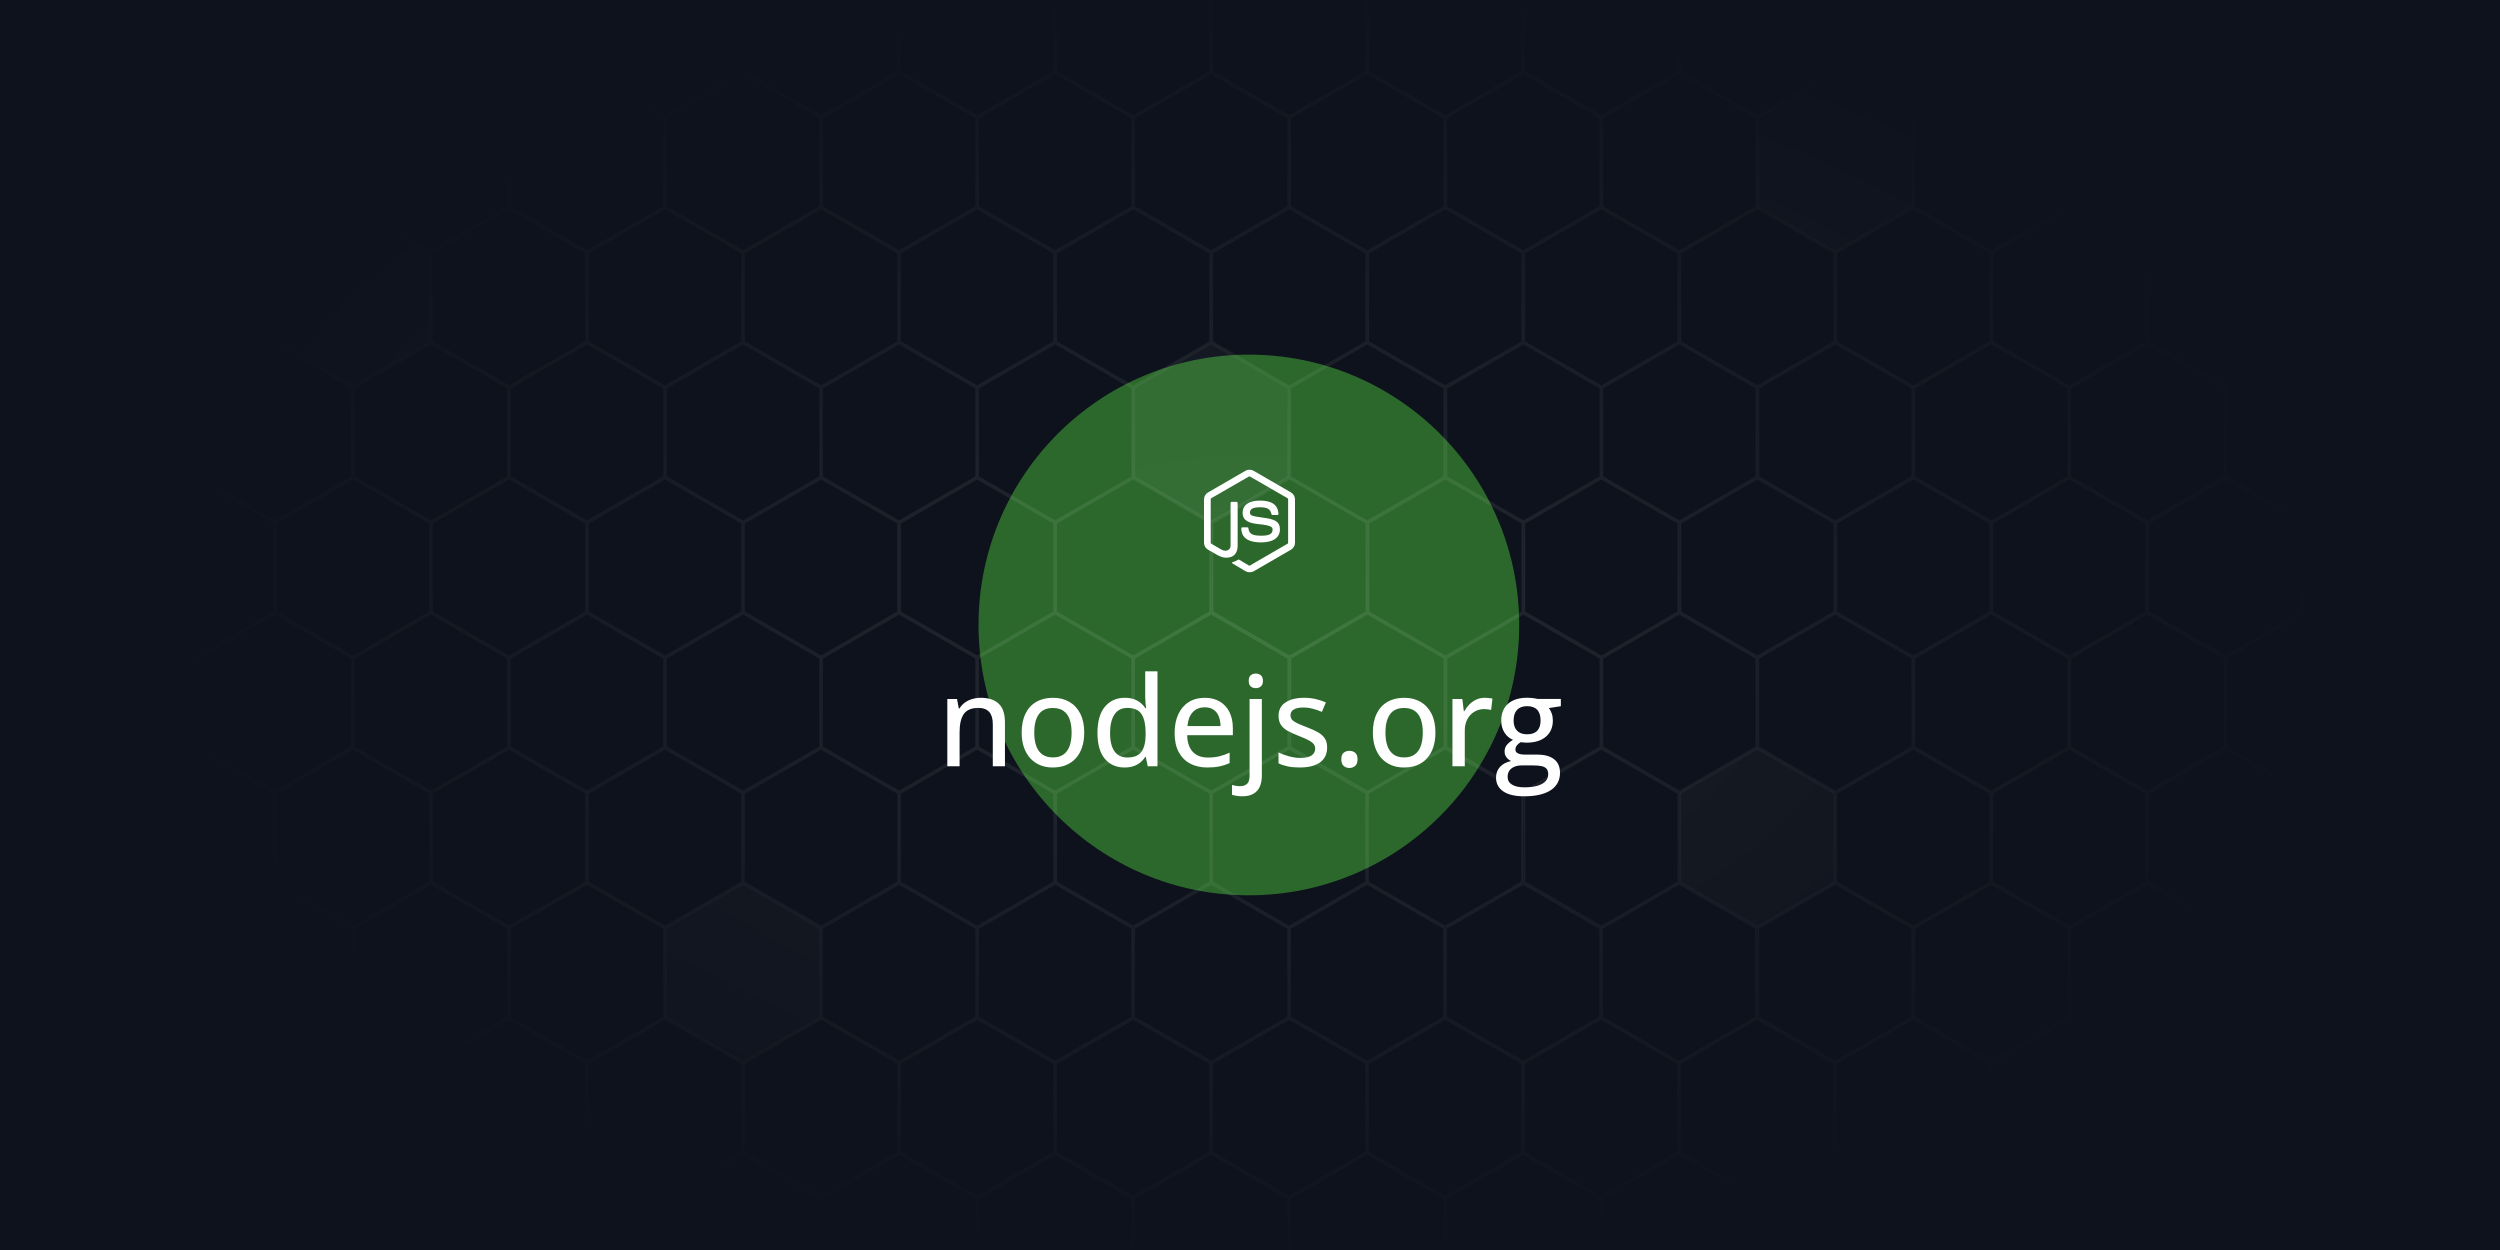 <svg width="1920" height="960" viewBox="0 0 1920 960" fill="none" xmlns="http://www.w3.org/2000/svg">
<g clip-path="url(#clip0_429_3928)">
<rect width="1920" height="960" fill="#0D121C"/>
<g filter="url(#filter0_f_429_3928)">
<ellipse cx="959.124" cy="479.972" rx="207.622" ry="207.622" transform="rotate(-90 959.124 479.972)" fill="#2C682C"/>
</g>
<mask id="mask0_429_3928" style="mask-type:alpha" maskUnits="userSpaceOnUse" x="119" y="-22" width="1682" height="1004">
<rect x="119" y="-22" width="1682" height="1003.94" fill="url(#paint0_radial_429_3928)"/>
</mask>
<g mask="url(#mask0_429_3928)">
<path d="M1110.77 297.924L1169.97 263.743L1229.18 297.924V366.287L1169.97 400.468L1110.77 366.287V297.924Z" stroke="white" stroke-opacity="0.5" stroke-width="1.383"/>
<path d="M1170.66 401.666L1229.87 367.484L1289.07 401.666V470.028L1229.87 504.21L1170.66 470.028V401.666Z" stroke="white" stroke-opacity="0.5" stroke-width="1.383"/>
<path d="M1230.55 297.924L1289.76 263.743L1348.96 297.924V366.287L1289.76 400.468L1230.55 366.287V297.924Z" stroke="white" stroke-opacity="0.5" stroke-width="1.383"/>
<path d="M1290.45 401.666L1349.65 367.484L1408.86 401.666V470.028L1349.65 504.21L1290.45 470.028V401.666Z" stroke="white" stroke-opacity="0.5" stroke-width="1.383"/>
<path d="M1350.34 505.408L1409.54 471.226L1468.75 505.408V573.77L1409.54 607.951L1350.34 573.77V505.408Z" stroke="white" stroke-opacity="0.5" stroke-width="1.383"/>
<path d="M1410.23 401.666L1469.44 367.484L1528.64 401.666V470.028L1469.44 504.21L1410.23 470.028V401.666Z" stroke="white" stroke-opacity="0.5" stroke-width="1.383"/>
<path d="M931.088 401.666L990.292 367.484L1049.5 401.666V470.028L990.292 504.21L931.088 470.028V401.666Z" stroke="white" stroke-opacity="0.5" stroke-width="1.383"/>
<path d="M990.981 505.408L1050.19 471.226L1109.39 505.408V573.77L1050.19 607.951L990.981 573.77V505.408Z" stroke="white" stroke-opacity="0.5" stroke-width="1.383"/>
<path d="M1050.87 401.666L1110.08 367.484L1169.28 401.666V470.028L1110.08 504.21L1050.87 470.028V401.666Z" stroke="white" stroke-opacity="0.5" stroke-width="1.383"/>
<path d="M1110.77 505.408L1169.97 471.226L1229.18 505.408V573.77L1169.97 607.951L1110.77 573.77V505.408Z" stroke="white" stroke-opacity="0.5" stroke-width="1.383"/>
<path d="M1170.66 609.149L1229.87 574.968L1289.07 609.149V677.512L1229.87 711.693L1170.66 677.512V609.149Z" stroke="white" stroke-opacity="0.5" stroke-width="1.383"/>
<path d="M1230.55 505.408L1289.76 471.226L1348.96 505.408V573.77L1289.76 607.951L1230.55 573.77V505.408Z" stroke="white" stroke-opacity="0.5" stroke-width="1.383"/>
<path d="M1470.13 505.408L1529.33 471.226L1588.54 505.408V573.77L1529.33 607.951L1470.13 573.77V505.408Z" stroke="white" stroke-opacity="0.5" stroke-width="1.383"/>
<path d="M1530.02 609.149L1589.22 574.968L1648.43 609.149V677.512L1589.22 711.693L1530.02 677.512V609.149Z" stroke="white" stroke-opacity="0.5" stroke-width="1.383"/>
<path d="M1589.91 505.408L1649.12 471.226L1708.32 505.408V573.77L1649.12 607.951L1589.91 573.77V505.408Z" stroke="white" stroke-opacity="0.5" stroke-width="1.383"/>
<path d="M1649.81 609.149L1709.01 574.968L1768.22 609.149V677.512L1709.01 711.693L1649.81 677.512V609.149Z" stroke="white" stroke-opacity="0.5" stroke-width="1.383"/>
<path d="M1709.7 712.891L1768.9 678.71L1828.11 712.891V781.254L1768.9 815.435L1709.7 781.254V712.891Z" stroke="white" stroke-opacity="0.5" stroke-width="1.383"/>
<path d="M1769.59 609.149L1828.8 574.968L1888 609.149V677.512L1828.8 711.693L1769.59 677.512V609.149Z" stroke="white" stroke-opacity="0.5" stroke-width="1.383"/>
<path d="M1349.65 574.169L1409.55 608.75V677.911L1349.65 712.492L1289.76 677.911V608.75L1349.65 574.169Z" fill="white" fill-opacity="0.25"/>
<path d="M1290.45 609.149L1349.65 574.968L1408.86 609.149V677.512L1349.65 711.693L1290.45 677.512V609.149Z" stroke="white" stroke-opacity="0.5" stroke-width="1.383"/>
<path d="M1350.34 712.891L1409.54 678.71L1468.75 712.891V781.254L1409.54 815.435L1350.34 781.254V712.891Z" stroke="white" stroke-opacity="0.5" stroke-width="1.383"/>
<path d="M1410.23 609.149L1469.44 574.968L1528.64 609.149V677.512L1469.44 711.693L1410.23 677.512V609.149Z" stroke="white" stroke-opacity="0.5" stroke-width="1.383"/>
<path d="M1470.13 712.891L1529.33 678.71L1588.54 712.891V781.254L1529.33 815.435L1470.13 781.254V712.891Z" stroke="white" stroke-opacity="0.5" stroke-width="1.383"/>
<path d="M1530.02 816.633L1589.22 782.452L1648.43 816.633V884.995L1589.22 919.177L1530.02 884.995V816.633Z" stroke="white" stroke-opacity="0.5" stroke-width="1.383"/>
<path d="M1589.91 712.891L1649.12 678.71L1708.32 712.891V781.254L1649.12 815.435L1589.91 781.254V712.891Z" stroke="white" stroke-opacity="0.5" stroke-width="1.383"/>
<path d="M1470.13 90.441L1529.33 56.259L1588.54 90.441V158.803L1529.33 192.984L1470.13 158.803V90.441Z" stroke="white" stroke-opacity="0.5" stroke-width="1.383"/>
<path d="M1530.02 194.182L1589.22 160.001L1648.43 194.182V262.545L1589.22 296.726L1530.02 262.545V194.182Z" stroke="white" stroke-opacity="0.5" stroke-width="1.383"/>
<path d="M1589.91 90.441L1649.12 56.259L1708.32 90.441V158.803L1649.12 192.984L1589.91 158.803V90.441Z" stroke="white" stroke-opacity="0.5" stroke-width="1.383"/>
<path d="M1649.81 194.182L1709.01 160.001L1768.22 194.182V262.545L1709.01 296.726L1649.81 262.545V194.182Z" stroke="white" stroke-opacity="0.5" stroke-width="1.383"/>
<path d="M1709.7 297.924L1768.9 263.743L1828.11 297.924V366.287L1768.9 400.468L1709.7 366.287V297.924Z" stroke="white" stroke-opacity="0.5" stroke-width="1.383"/>
<path d="M1769.59 194.182L1828.8 160.001L1888 194.182V262.545L1828.8 296.726L1769.59 262.545V194.182Z" stroke="white" stroke-opacity="0.5" stroke-width="1.383"/>
<path d="M1290.45 194.182L1349.65 160.001L1408.86 194.182V262.545L1349.65 296.726L1290.45 262.545V194.182Z" stroke="white" stroke-opacity="0.5" stroke-width="1.383"/>
<path d="M1350.34 297.924L1409.54 263.743L1468.75 297.924V366.287L1409.54 400.468L1350.34 366.287V297.924Z" stroke="white" stroke-opacity="0.5" stroke-width="1.383"/>
<path d="M1410.23 194.182L1469.44 160.001L1528.64 194.182V262.545L1469.44 296.726L1410.23 262.545V194.182Z" stroke="white" stroke-opacity="0.5" stroke-width="1.383"/>
<path d="M1470.13 297.924L1529.33 263.743L1588.54 297.924V366.287L1529.33 400.468L1470.13 366.287V297.924Z" stroke="white" stroke-opacity="0.5" stroke-width="1.383"/>
<path d="M1530.02 401.666L1589.22 367.484L1648.43 401.666V470.028L1589.22 504.21L1530.02 470.028V401.666Z" stroke="white" stroke-opacity="0.5" stroke-width="1.383"/>
<path d="M1589.91 297.924L1649.12 263.743L1708.32 297.924V366.287L1649.12 400.468L1589.91 366.287V297.924Z" stroke="white" stroke-opacity="0.5" stroke-width="1.383"/>
<path d="M1649.81 401.666L1709.01 367.484L1768.22 401.666V470.028L1709.01 504.21L1649.81 470.028V401.666Z" stroke="white" stroke-opacity="0.5" stroke-width="1.383"/>
<path d="M1709.7 505.408L1768.9 471.226L1828.11 505.408V573.77L1768.9 607.951L1709.7 573.77V505.408Z" stroke="white" stroke-opacity="0.5" stroke-width="1.383"/>
<path d="M1769.59 401.666L1828.8 367.484L1888 401.666V470.028L1828.8 504.21L1769.59 470.028V401.666Z" stroke="white" stroke-opacity="0.5" stroke-width="1.383"/>
<path d="M451.51 -13.301L510.744 -47.483L569.978 -13.301V55.061L510.744 89.243L451.51 55.061V-13.301Z" stroke="white" stroke-opacity="0.5" stroke-width="1.383"/>
<path d="M571.359 -13.301L630.592 -47.483L689.826 -13.301V55.061L630.592 89.243L571.359 55.061V-13.301Z" stroke="white" stroke-opacity="0.5" stroke-width="1.383"/>
<path d="M631.278 90.441L690.511 56.259L749.745 90.441V158.803L690.511 192.984L631.278 158.803V90.441Z" stroke="white" stroke-opacity="0.5" stroke-width="1.383"/>
<path d="M691.205 -13.301L750.439 -47.483L809.672 -13.301V55.061L750.439 89.243L691.205 55.061V-13.301Z" stroke="white" stroke-opacity="0.5" stroke-width="1.383"/>
<path d="M211.816 -13.301L271.05 -47.483L330.284 -13.301V55.061L271.05 89.243L211.816 55.061V-13.301Z" stroke="white" stroke-opacity="0.5" stroke-width="1.383"/>
<path d="M271.739 90.441L330.973 56.259L390.207 90.441V158.803L330.973 192.984L271.739 158.803V90.441Z" stroke="white" stroke-opacity="0.5" stroke-width="1.383"/>
<path d="M331.664 -13.301L390.898 -47.483L450.131 -13.301V55.061L390.898 89.243L331.664 55.061V-13.301Z" stroke="white" stroke-opacity="0.5" stroke-width="1.383"/>
<path d="M391.587 90.441L450.821 56.259L510.054 90.441V158.803L450.821 192.984L391.587 158.803V90.441Z" stroke="white" stroke-opacity="0.5" stroke-width="1.383"/>
<path d="M451.51 194.182L510.744 160.001L569.978 194.182V262.545L510.744 296.726L451.51 262.545V194.182Z" stroke="white" stroke-opacity="0.5" stroke-width="1.383"/>
<path d="M511.434 90.441L570.668 56.259L629.902 90.441V158.803L570.668 192.984L511.434 158.803V90.441Z" stroke="white" stroke-opacity="0.5" stroke-width="1.383"/>
<path d="M751.126 90.441L810.36 56.259L869.594 90.441V158.803L810.36 192.984L751.126 158.803V90.441Z" stroke="white" stroke-opacity="0.5" stroke-width="1.383"/>
<path d="M811.051 194.182L870.285 160.001L929.518 194.182V262.545L870.285 296.726L811.051 262.545V194.182Z" stroke="white" stroke-opacity="0.5" stroke-width="1.383"/>
<path d="M870.975 90.441L930.209 56.259L989.443 90.441V158.803L930.209 192.984L870.975 158.803V90.441Z" stroke="white" stroke-opacity="0.5" stroke-width="1.383"/>
<path d="M930.897 194.182L990.131 160.001L1049.36 194.182V262.545L990.131 296.726L930.897 262.545V194.182Z" stroke="white" stroke-opacity="0.5" stroke-width="1.383"/>
<path d="M990.82 297.924L1050.05 263.743L1109.29 297.924V366.286L1050.05 400.468L990.82 366.286V297.924Z" stroke="white" stroke-opacity="0.5" stroke-width="1.383"/>
<path d="M1050.74 194.182L1109.98 160.001L1169.21 194.182V262.545L1109.98 296.726L1050.74 262.545V194.182Z" stroke="white" stroke-opacity="0.5" stroke-width="1.383"/>
<path d="M571.359 194.182L630.592 160.001L689.826 194.182V262.545L630.592 296.726L571.359 262.545V194.182Z" stroke="white" stroke-opacity="0.5" stroke-width="1.383"/>
<path d="M631.278 297.924L690.511 263.743L749.745 297.924V366.286L690.511 400.468L631.278 366.286V297.924Z" stroke="white" stroke-opacity="0.5" stroke-width="1.383"/>
<path d="M691.205 194.182L750.439 160.001L809.672 194.182V262.545L750.439 296.726L691.205 262.545V194.182Z" stroke="white" stroke-opacity="0.5" stroke-width="1.383"/>
<path d="M751.126 297.924L810.36 263.743L869.594 297.924V366.286L810.36 400.468L751.126 366.286V297.924Z" stroke="white" stroke-opacity="0.5" stroke-width="1.383"/>
<path d="M811.051 401.666L870.285 367.484L929.518 401.666V470.028L870.285 504.21L811.051 470.028V401.666Z" stroke="white" stroke-opacity="0.5" stroke-width="1.383"/>
<path d="M930.209 262.944L990.134 297.525V366.686L930.209 401.266L870.284 366.686V297.525L930.209 262.944Z" fill="white" fill-opacity="0.25"/>
<path d="M870.975 297.924L930.209 263.743L989.443 297.924V366.286L930.209 400.468L870.975 366.286V297.924Z" stroke="white" stroke-opacity="0.5" stroke-width="1.383"/>
<path d="M811.051 -13.301L870.285 -47.483L929.518 -13.301V55.061L870.285 89.243L811.051 55.061V-13.301Z" stroke="white" stroke-opacity="0.5" stroke-width="1.383"/>
<path d="M1170.59 -13.301L1229.83 -47.483L1289.06 -13.301V55.061L1229.83 89.243L1170.59 55.061V-13.301Z" stroke="white" stroke-opacity="0.5" stroke-width="1.383"/>
<path d="M1290.44 -13.301L1349.67 -47.483L1408.91 -13.301V55.061L1349.67 89.243L1290.44 55.061V-13.301Z" stroke="white" stroke-opacity="0.5" stroke-width="1.383"/>
<path d="M1409.6 55.461L1469.52 90.041V159.202L1409.6 193.783L1349.67 159.202V90.041L1409.6 55.461Z" fill="white" fill-opacity="0.25"/>
<path d="M1350.36 90.441L1409.6 56.259L1468.83 90.441V158.803L1409.6 192.984L1350.36 158.803V90.441Z" stroke="white" stroke-opacity="0.5" stroke-width="1.383"/>
<path d="M1410.28 -13.301L1469.52 -47.483L1528.75 -13.301V55.061L1469.52 89.243L1410.28 55.061V-13.301Z" stroke="white" stroke-opacity="0.5" stroke-width="1.383"/>
<path d="M930.897 -13.301L990.131 -47.483L1049.36 -13.301V55.061L990.131 89.243L930.897 55.061V-13.301Z" stroke="white" stroke-opacity="0.5" stroke-width="1.383"/>
<path d="M990.82 90.441L1050.05 56.259L1109.29 90.441V158.803L1050.05 192.984L990.82 158.803V90.441Z" stroke="white" stroke-opacity="0.5" stroke-width="1.383"/>
<path d="M1050.74 -13.301L1109.98 -47.483L1169.21 -13.301V55.061L1109.98 89.243L1050.74 55.061V-13.301Z" stroke="white" stroke-opacity="0.5" stroke-width="1.383"/>
<path d="M1110.67 90.441L1169.9 56.259L1229.14 90.441V158.803L1169.9 192.984L1110.67 158.803V90.441Z" stroke="white" stroke-opacity="0.5" stroke-width="1.383"/>
<path d="M1170.59 194.182L1229.83 160.001L1289.06 194.182V262.545L1229.83 296.726L1170.59 262.545V194.182Z" stroke="white" stroke-opacity="0.5" stroke-width="1.383"/>
<path d="M1230.51 90.441L1289.75 56.259L1348.98 90.441V158.803L1289.75 192.984L1230.51 158.803V90.441Z" stroke="white" stroke-opacity="0.5" stroke-width="1.383"/>
<path d="M571.45 816.633L630.654 782.452L689.857 816.633V884.995L630.654 919.177L571.45 884.995V816.633Z" stroke="white" stroke-opacity="0.5" stroke-width="1.383"/>
<path d="M631.343 920.375L690.547 886.193L749.751 920.375V988.737L690.547 1022.92L631.343 988.737V920.375Z" stroke="white" stroke-opacity="0.5" stroke-width="1.383"/>
<path d="M691.237 816.633L750.44 782.452L809.644 816.633V884.995L750.44 919.177L691.237 884.995V816.633Z" stroke="white" stroke-opacity="0.5" stroke-width="1.383"/>
<path d="M751.13 920.375L810.334 886.193L869.537 920.375V988.737L810.334 1022.92L751.13 988.737V920.375Z" stroke="white" stroke-opacity="0.5" stroke-width="1.383"/>
<path d="M870.916 920.375L930.12 886.193L989.324 920.375V988.737L930.12 1022.92L870.916 988.737V920.375Z" stroke="white" stroke-opacity="0.5" stroke-width="1.383"/>
<path d="M391.77 920.375L450.974 886.193L510.177 920.375V988.737L450.974 1022.92L391.77 988.737V920.375Z" stroke="white" stroke-opacity="0.5" stroke-width="1.383"/>
<path d="M511.557 920.375L570.76 886.193L629.964 920.375V988.737L570.76 1022.92L511.557 988.737V920.375Z" stroke="white" stroke-opacity="0.5" stroke-width="1.383"/>
<path d="M930.81 609.149L990.014 574.968L1049.22 609.149V677.512L990.014 711.693L930.81 677.512V609.149Z" stroke="white" stroke-opacity="0.5" stroke-width="1.383"/>
<path d="M990.703 712.891L1049.91 678.71L1109.11 712.891V781.254L1049.91 815.435L990.703 781.254V712.891Z" stroke="white" stroke-opacity="0.5" stroke-width="1.383"/>
<path d="M1050.6 609.149L1109.8 574.968L1169 609.149V677.512L1109.8 711.693L1050.6 677.512V609.149Z" stroke="white" stroke-opacity="0.5" stroke-width="1.383"/>
<path d="M1110.49 712.891L1169.69 678.71L1228.9 712.891V781.254L1169.69 815.435L1110.49 781.254V712.891Z" stroke="white" stroke-opacity="0.5" stroke-width="1.383"/>
<path d="M1170.38 816.633L1229.59 782.452L1288.79 816.633V884.995L1229.59 919.177L1170.38 884.995V816.633Z" stroke="white" stroke-opacity="0.5" stroke-width="1.383"/>
<path d="M1230.28 712.891L1289.48 678.71L1348.68 712.891V781.254L1289.48 815.435L1230.28 781.254V712.891Z" stroke="white" stroke-opacity="0.5" stroke-width="1.383"/>
<path d="M751.13 712.891L810.334 678.71L869.537 712.891V781.254L810.334 815.435L751.13 781.254V712.891Z" stroke="white" stroke-opacity="0.5" stroke-width="1.383"/>
<path d="M811.023 816.633L870.227 782.452L929.431 816.633V884.995L870.227 919.177L811.023 884.995V816.633Z" stroke="white" stroke-opacity="0.5" stroke-width="1.383"/>
<path d="M870.916 712.891L930.12 678.71L989.324 712.891V781.254L930.12 815.435L870.916 781.254V712.891Z" stroke="white" stroke-opacity="0.5" stroke-width="1.383"/>
<path d="M930.81 816.633L990.014 782.452L1049.22 816.633V884.995L990.014 919.177L930.81 884.995V816.633Z" stroke="white" stroke-opacity="0.5" stroke-width="1.383"/>
<path d="M990.703 920.375L1049.91 886.193L1109.11 920.375V988.737L1049.91 1022.92L990.703 988.737V920.375Z" stroke="white" stroke-opacity="0.5" stroke-width="1.383"/>
<path d="M1050.6 816.633L1109.8 782.452L1169 816.633V884.995L1109.8 919.177L1050.6 884.995V816.633Z" stroke="white" stroke-opacity="0.5" stroke-width="1.383"/>
<path d="M1290.17 816.633L1349.37 782.452L1408.58 816.633V884.995L1349.37 919.177L1290.17 884.995V816.633Z" stroke="white" stroke-opacity="0.5" stroke-width="1.383"/>
<path d="M1350.06 920.375L1409.27 886.193L1468.47 920.375V988.737L1409.27 1022.92L1350.06 988.737V920.375Z" stroke="white" stroke-opacity="0.5" stroke-width="1.383"/>
<path d="M1409.96 816.633L1469.16 782.452L1528.36 816.633V884.995L1469.16 919.177L1409.96 884.995V816.633Z" stroke="white" stroke-opacity="0.5" stroke-width="1.383"/>
<path d="M1469.85 920.375L1529.05 886.193L1588.26 920.375V988.737L1529.05 1022.92L1469.85 988.737V920.375Z" stroke="white" stroke-opacity="0.5" stroke-width="1.383"/>
<path d="M1589.64 920.375L1648.84 886.193L1708.04 920.375V988.737L1648.84 1022.92L1589.64 988.737V920.375Z" stroke="white" stroke-opacity="0.5" stroke-width="1.383"/>
<path d="M1110.49 920.375L1169.69 886.193L1228.9 920.375V988.737L1169.69 1022.92L1110.49 988.737V920.375Z" stroke="white" stroke-opacity="0.5" stroke-width="1.383"/>
<path d="M1230.28 920.375L1289.48 886.193L1348.68 920.375V988.737L1289.48 1022.92L1230.28 988.737V920.375Z" stroke="white" stroke-opacity="0.5" stroke-width="1.383"/>
<path d="M32.041 505.408L91.274 471.226L150.508 505.408V573.77L91.274 607.952L32.041 573.77V505.408Z" stroke="white" stroke-opacity="0.5" stroke-width="1.383"/>
<path d="M91.96 609.149L151.193 574.968L210.427 609.149V677.512L151.193 711.693L91.96 677.512V609.149Z" stroke="white" stroke-opacity="0.5" stroke-width="1.383"/>
<path d="M151.887 505.408L211.12 471.226L270.354 505.408V573.77L211.12 607.952L151.887 573.77V505.408Z" stroke="white" stroke-opacity="0.5" stroke-width="1.383"/>
<path d="M211.808 609.149L271.042 574.968L330.276 609.149V677.512L271.042 711.693L211.808 677.512V609.149Z" stroke="white" stroke-opacity="0.5" stroke-width="1.383"/>
<path d="M271.733 712.891L330.966 678.71L390.2 712.891V781.254L330.966 815.435L271.733 781.254V712.891Z" stroke="white" stroke-opacity="0.5" stroke-width="1.383"/>
<path d="M331.657 609.149L390.891 574.968L450.125 609.149V677.512L390.891 711.693L331.657 677.512V609.149Z" stroke="white" stroke-opacity="0.5" stroke-width="1.383"/>
<path d="M391.579 712.891L450.813 678.71L510.046 712.891V781.254L450.813 815.435L391.579 781.254V712.891Z" stroke="white" stroke-opacity="0.5" stroke-width="1.383"/>
<path d="M451.502 816.633L510.736 782.451L569.969 816.633V884.995L510.736 919.177L451.502 884.995V816.633Z" stroke="white" stroke-opacity="0.5" stroke-width="1.383"/>
<path d="M570.66 677.911L630.585 712.492V781.653L570.66 816.234L510.735 781.653V712.492L570.66 677.911Z" fill="white" fill-opacity="0.25"/>
<path d="M511.426 712.891L570.66 678.71L629.894 712.891V781.254L570.66 815.435L511.426 781.254V712.891Z" stroke="white" stroke-opacity="0.5" stroke-width="1.383"/>
<path d="M32.041 712.891L91.274 678.71L150.508 712.891V781.254L91.274 815.435L32.041 781.254V712.891Z" stroke="white" stroke-opacity="0.5" stroke-width="1.383"/>
<path d="M91.96 816.633L151.193 782.451L210.427 816.633V884.995L151.193 919.177L91.96 884.995V816.633Z" stroke="white" stroke-opacity="0.5" stroke-width="1.383"/>
<path d="M151.887 712.891L211.12 678.71L270.354 712.891V781.254L211.12 815.435L151.887 781.254V712.891Z" stroke="white" stroke-opacity="0.5" stroke-width="1.383"/>
<path d="M211.808 816.633L271.042 782.451L330.276 816.633V884.995L271.042 919.177L211.808 884.995V816.633Z" stroke="white" stroke-opacity="0.5" stroke-width="1.383"/>
<path d="M271.733 920.375L330.966 886.193L390.2 920.375V988.737L330.966 1022.92L271.733 988.737V920.375Z" stroke="white" stroke-opacity="0.5" stroke-width="1.383"/>
<path d="M331.657 816.633L390.891 782.451L450.125 816.633V884.995L390.891 919.177L331.657 884.995V816.633Z" stroke="white" stroke-opacity="0.5" stroke-width="1.383"/>
<path d="M271.042 159.202L330.968 193.783V262.944L271.042 297.525L211.117 262.944V193.783L271.042 159.202Z" fill="white" fill-opacity="0.25"/>
<path d="M211.808 194.182L271.042 160.001L330.276 194.182V262.545L271.042 296.726L211.808 262.545V194.182Z" stroke="white" stroke-opacity="0.5" stroke-width="1.383"/>
<path d="M271.733 297.924L330.966 263.743L390.2 297.924V366.286L330.966 400.468L271.733 366.286V297.924Z" stroke="white" stroke-opacity="0.5" stroke-width="1.383"/>
<path d="M331.657 194.182L390.891 160.001L450.125 194.182V262.545L390.891 296.726L331.657 262.545V194.182Z" stroke="white" stroke-opacity="0.5" stroke-width="1.383"/>
<path d="M391.579 297.924L450.813 263.743L510.046 297.924V366.286L450.813 400.468L391.579 366.286V297.924Z" stroke="white" stroke-opacity="0.5" stroke-width="1.383"/>
<path d="M451.502 401.666L510.736 367.484L569.969 401.666V470.028L510.736 504.21L451.502 470.028V401.666Z" stroke="white" stroke-opacity="0.5" stroke-width="1.383"/>
<path d="M511.426 297.924L570.66 263.743L629.894 297.924V366.286L570.66 400.468L511.426 366.286V297.924Z" stroke="white" stroke-opacity="0.5" stroke-width="1.383"/>
<path d="M32.041 297.924L91.274 263.743L150.508 297.924V366.286L91.274 400.468L32.041 366.286V297.924Z" stroke="white" stroke-opacity="0.5" stroke-width="1.383"/>
<path d="M91.96 401.666L151.193 367.484L210.427 401.666V470.028L151.193 504.21L91.96 470.028V401.666Z" stroke="white" stroke-opacity="0.5" stroke-width="1.383"/>
<path d="M151.887 297.924L211.12 263.743L270.354 297.924V366.286L211.12 400.468L151.887 366.286V297.924Z" stroke="white" stroke-opacity="0.5" stroke-width="1.383"/>
<path d="M211.808 401.666L271.042 367.484L330.276 401.666V470.028L271.042 504.21L211.808 470.028V401.666Z" stroke="white" stroke-opacity="0.5" stroke-width="1.383"/>
<path d="M271.733 505.408L330.966 471.226L390.2 505.408V573.77L330.966 607.952L271.733 573.77V505.408Z" stroke="white" stroke-opacity="0.5" stroke-width="1.383"/>
<path d="M331.657 401.666L390.891 367.484L450.125 401.666V470.028L390.891 504.21L331.657 470.028V401.666Z" stroke="white" stroke-opacity="0.5" stroke-width="1.383"/>
<path d="M571.351 401.666L630.584 367.484L689.818 401.666V470.028L630.584 504.21L571.351 470.028V401.666Z" stroke="white" stroke-opacity="0.5" stroke-width="1.383"/>
<path d="M631.275 505.408L690.509 471.226L749.743 505.408V573.77L690.509 607.952L631.275 573.77V505.408Z" stroke="white" stroke-opacity="0.5" stroke-width="1.383"/>
<path d="M691.195 401.666L750.429 367.484L809.663 401.666V470.028L750.429 504.21L691.195 470.028V401.666Z" stroke="white" stroke-opacity="0.5" stroke-width="1.383"/>
<path d="M751.121 505.408L810.355 471.226L869.589 505.408V573.77L810.355 607.952L751.121 573.77V505.408Z" stroke="white" stroke-opacity="0.5" stroke-width="1.383"/>
<path d="M811.045 609.149L870.279 574.968L929.513 609.149V677.512L870.279 711.693L811.045 677.512V609.149Z" stroke="white" stroke-opacity="0.5" stroke-width="1.383"/>
<path d="M870.966 505.408L930.2 471.226L989.433 505.408V573.77L930.2 607.952L870.966 573.77V505.408Z" stroke="white" stroke-opacity="0.5" stroke-width="1.383"/>
<path d="M391.579 505.408L450.813 471.226L510.046 505.408V573.77L450.813 607.952L391.579 573.77V505.408Z" stroke="white" stroke-opacity="0.5" stroke-width="1.383"/>
<path d="M451.502 609.149L510.736 574.968L569.969 609.149V677.512L510.736 711.693L451.502 677.512V609.149Z" stroke="white" stroke-opacity="0.5" stroke-width="1.383"/>
<path d="M511.426 505.408L570.66 471.226L629.894 505.408V573.77L570.66 607.952L511.426 573.77V505.408Z" stroke="white" stroke-opacity="0.5" stroke-width="1.383"/>
<path d="M571.351 609.149L630.584 574.968L689.818 609.149V677.512L630.584 711.693L571.351 677.512V609.149Z" stroke="white" stroke-opacity="0.5" stroke-width="1.383"/>
<path d="M631.275 712.891L690.509 678.71L749.743 712.891V781.254L690.509 815.435L631.275 781.254V712.891Z" stroke="white" stroke-opacity="0.5" stroke-width="1.383"/>
<path d="M691.195 609.149L750.429 574.968L809.663 609.149V677.512L750.429 711.693L691.195 677.512V609.149Z" stroke="white" stroke-opacity="0.5" stroke-width="1.383"/>
</g>
<g clip-path="url(#clip1_429_3928)">
<path d="M959.619 439.5C958.534 439.5 957.522 439.211 956.581 438.704L946.961 432.988C945.514 432.193 946.238 431.903 946.672 431.758C948.625 431.107 948.986 430.963 951.012 429.805C951.229 429.66 951.518 429.733 951.735 429.877L959.113 434.291C959.402 434.435 959.764 434.435 959.981 434.291L988.842 417.577C989.131 417.433 989.276 417.143 989.276 416.782V383.428C989.276 383.066 989.131 382.776 988.842 382.632L959.981 365.991C959.692 365.846 959.33 365.846 959.113 365.991L930.252 382.632C929.963 382.776 929.818 383.138 929.818 383.428V416.782C929.818 417.071 929.963 417.433 930.252 417.577L938.137 422.136C942.404 424.306 945.08 421.774 945.08 419.242V386.322C945.08 385.888 945.442 385.454 945.948 385.454H949.637C950.071 385.454 950.505 385.815 950.505 386.322V419.242C950.505 424.957 947.395 428.285 941.97 428.285C940.307 428.285 939.005 428.285 935.316 426.477L927.721 422.136C925.84 421.05 924.683 419.025 924.683 416.854V383.5C924.683 381.33 925.84 379.304 927.721 378.218L956.581 361.505C958.39 360.492 960.849 360.492 962.657 361.505L991.518 378.218C993.399 379.304 994.556 381.33 994.556 383.5V416.854C994.556 419.025 993.399 421.05 991.518 422.136L962.657 438.849C961.789 439.211 960.704 439.5 959.619 439.5Z" fill="white"/>
<path d="M968.588 416.565C955.93 416.565 953.326 410.777 953.326 405.857C953.326 405.423 953.688 404.988 954.194 404.988H957.956C958.39 404.988 958.751 405.278 958.751 405.712C959.33 409.546 960.993 411.428 968.661 411.428C974.737 411.428 977.341 410.053 977.341 406.797C977.341 404.916 976.617 403.541 967.142 402.601C959.258 401.805 954.339 400.068 954.339 393.774C954.339 387.913 959.257 384.441 967.503 384.441C976.762 384.441 981.319 387.624 981.898 394.57C981.898 394.787 981.825 395.004 981.681 395.221C981.536 395.366 981.319 395.51 981.102 395.51H977.268C976.907 395.51 976.545 395.221 976.473 394.859C975.605 390.88 973.362 389.577 967.431 389.577C960.776 389.577 959.981 391.893 959.981 393.629C959.981 395.727 960.921 396.378 969.89 397.536C978.787 398.694 982.983 400.358 982.983 406.58C982.983 412.947 977.702 416.565 968.588 416.565Z" fill="white"/>
</g>
<path d="M753.234 535.906C759.203 535.906 763.781 537.406 766.969 540.406C770.188 543.406 771.797 548.219 771.797 554.844V588.5H762.469V556.109C762.469 551.984 761.562 548.891 759.75 546.828C757.938 544.734 755.156 543.688 751.406 543.688C746.062 543.688 742.312 545.266 740.156 548.422C738.031 551.578 736.969 556.156 736.969 562.156V588.5H727.547V536.844H735L736.359 544.109H736.875C737.969 542.297 739.359 540.781 741.047 539.562C742.734 538.344 744.609 537.438 746.672 536.844C748.766 536.219 750.953 535.906 753.234 535.906ZM832.688 562.578C832.688 566.828 832.125 570.625 831 573.969C829.906 577.281 828.297 580.094 826.172 582.406C824.078 584.688 821.547 586.438 818.578 587.656C815.609 588.844 812.25 589.438 808.5 589.438C805 589.438 801.781 588.844 798.844 587.656C795.938 586.438 793.422 584.688 791.297 582.406C789.172 580.094 787.531 577.281 786.375 573.969C785.219 570.625 784.641 566.828 784.641 562.578C784.641 556.922 785.609 552.109 787.547 548.141C789.484 544.141 792.25 541.109 795.844 539.047C799.469 536.953 803.781 535.906 808.781 535.906C813.531 535.906 817.703 536.953 821.297 539.047C824.891 541.141 827.688 544.172 829.688 548.141C831.688 552.109 832.688 556.922 832.688 562.578ZM794.297 562.578C794.297 566.547 794.797 569.969 795.797 572.844C796.828 575.688 798.391 577.875 800.484 579.406C802.609 580.938 805.344 581.703 808.688 581.703C811.969 581.703 814.672 580.938 816.797 579.406C818.922 577.875 820.484 575.688 821.484 572.844C822.484 569.969 822.984 566.547 822.984 562.578C822.984 558.641 822.484 555.266 821.484 552.453C820.484 549.641 818.922 547.484 816.797 545.984C814.703 544.484 811.969 543.734 808.594 543.734C803.656 543.734 800.031 545.391 797.719 548.703C795.438 551.984 794.297 556.609 794.297 562.578ZM863.625 589.438C857.312 589.438 852.266 587.203 848.484 582.734C844.734 578.266 842.859 571.641 842.859 562.859C842.859 553.984 844.766 547.281 848.578 542.75C852.422 538.188 857.516 535.906 863.859 535.906C866.516 535.906 868.844 536.266 870.844 536.984C872.844 537.703 874.562 538.656 876 539.844C877.469 541.031 878.688 542.375 879.656 543.875H880.219C880.062 542.906 879.906 541.547 879.75 539.797C879.594 538.047 879.516 536.516 879.516 535.203V515.562H888.938V588.5H881.484L879.938 581.328H879.516C878.578 582.828 877.375 584.203 875.906 585.453C874.469 586.672 872.734 587.641 870.703 588.359C868.703 589.078 866.344 589.438 863.625 589.438ZM865.828 581.75C870.922 581.75 874.516 580.281 876.609 577.344C878.734 574.406 879.812 570.047 879.844 564.266V562.812C879.844 556.656 878.828 551.938 876.797 548.656C874.797 545.344 871.109 543.688 865.734 543.688C861.359 543.688 858.062 545.406 855.844 548.844C853.625 552.25 852.516 556.984 852.516 563.047C852.516 569.047 853.625 573.672 855.844 576.922C858.062 580.141 861.391 581.75 865.828 581.75ZM925.266 535.906C929.766 535.906 933.625 536.875 936.844 538.812C940.062 540.719 942.531 543.422 944.25 546.922C945.969 550.422 946.828 554.547 946.828 559.297V564.641H911.766C911.859 570.172 913.281 574.422 916.031 577.391C918.781 580.328 922.641 581.797 927.609 581.797C930.891 581.797 933.812 581.484 936.375 580.859C938.938 580.234 941.594 579.312 944.344 578.094V586.016C941.75 587.203 939.141 588.062 936.516 588.594C933.922 589.156 930.812 589.438 927.188 589.438C922.188 589.438 917.797 588.438 914.016 586.438C910.266 584.438 907.344 581.484 905.25 577.578C903.156 573.641 902.109 568.797 902.109 563.047C902.109 557.359 903.062 552.5 904.969 548.469C906.875 544.406 909.562 541.297 913.031 539.141C916.5 536.984 920.578 535.906 925.266 535.906ZM925.219 543.219C921.406 543.219 918.344 544.469 916.031 546.969C913.719 549.438 912.359 552.984 911.953 557.609H937.359C937.328 554.766 936.875 552.266 936 550.109C935.125 547.953 933.797 546.266 932.016 545.047C930.266 543.828 928 543.219 925.219 543.219ZM954 611.562C952.406 611.562 950.953 611.438 949.641 611.188C948.297 610.969 947.141 610.703 946.172 610.391V602.844C947.203 603.156 948.219 603.391 949.219 603.547C950.219 603.703 951.344 603.781 952.594 603.781C954.688 603.781 956.391 603.203 957.703 602.047C959.016 600.891 959.672 598.75 959.672 595.625V536.844H969.094V596C969.094 599.125 968.562 601.859 967.5 604.203C966.469 606.547 964.828 608.359 962.578 609.641C960.359 610.922 957.5 611.562 954 611.562ZM959.016 522.875C959.016 520.906 959.531 519.484 960.562 518.609C961.625 517.734 962.922 517.297 964.453 517.297C965.953 517.297 967.234 517.734 968.297 518.609C969.391 519.484 969.938 520.906 969.938 522.875C969.938 524.844 969.391 526.281 968.297 527.188C967.234 528.062 965.953 528.5 964.453 528.5C962.922 528.5 961.625 528.062 960.562 527.188C959.531 526.281 959.016 524.844 959.016 522.875ZM1019.25 574.062C1019.25 577.406 1018.42 580.234 1016.77 582.547C1015.14 584.828 1012.77 586.547 1009.64 587.703C1006.52 588.859 1002.77 589.438 998.391 589.438C994.766 589.438 991.641 589.156 989.016 588.594C986.391 588.062 984.016 587.281 981.891 586.25V577.906C984.172 579 986.812 579.969 989.812 580.812C992.812 581.656 995.75 582.078 998.625 582.078C1002.66 582.078 1005.56 581.438 1007.34 580.156C1009.16 578.875 1010.06 577.141 1010.06 574.953C1010.06 573.672 1009.7 572.547 1008.98 571.578C1008.27 570.578 1007 569.594 1005.19 568.625C1003.41 567.625 1000.84 566.484 997.5 565.203C994.219 563.922 991.406 562.641 989.062 561.359C986.75 560.078 984.984 558.531 983.766 556.719C982.547 554.906 981.938 552.562 981.938 549.688C981.938 545.219 983.719 541.812 987.281 539.469C990.875 537.094 995.609 535.906 1001.48 535.906C1004.61 535.906 1007.55 536.219 1010.3 536.844C1013.08 537.469 1015.73 538.344 1018.27 539.469L1015.22 546.734C1012.97 545.766 1010.66 544.969 1008.28 544.344C1005.91 543.688 1003.48 543.359 1001.02 543.359C997.797 543.359 995.328 543.875 993.609 544.906C991.922 545.938 991.078 547.359 991.078 549.172C991.078 550.578 991.469 551.75 992.25 552.688C993.062 553.625 994.406 554.547 996.281 555.453C998.156 556.328 1000.69 557.375 1003.88 558.594C1007.03 559.781 1009.75 561.016 1012.03 562.297C1014.34 563.578 1016.12 565.141 1017.38 566.984C1018.62 568.828 1019.25 571.188 1019.25 574.062ZM1030.12 583.156C1030.12 580.781 1030.72 579.109 1031.91 578.141C1033.12 577.141 1034.59 576.641 1036.31 576.641C1038.06 576.641 1039.55 577.141 1040.77 578.141C1041.98 579.109 1042.59 580.781 1042.59 583.156C1042.59 585.469 1041.98 587.156 1040.77 588.219C1039.55 589.281 1038.06 589.812 1036.31 589.812C1034.59 589.812 1033.12 589.281 1031.91 588.219C1030.72 587.156 1030.12 585.469 1030.12 583.156ZM1102.41 562.578C1102.41 566.828 1101.84 570.625 1100.72 573.969C1099.62 577.281 1098.02 580.094 1095.89 582.406C1093.8 584.688 1091.27 586.438 1088.3 587.656C1085.33 588.844 1081.97 589.438 1078.22 589.438C1074.72 589.438 1071.5 588.844 1068.56 587.656C1065.66 586.438 1063.14 584.688 1061.02 582.406C1058.89 580.094 1057.25 577.281 1056.09 573.969C1054.94 570.625 1054.36 566.828 1054.36 562.578C1054.36 556.922 1055.33 552.109 1057.27 548.141C1059.2 544.141 1061.97 541.109 1065.56 539.047C1069.19 536.953 1073.5 535.906 1078.5 535.906C1083.25 535.906 1087.42 536.953 1091.02 539.047C1094.61 541.141 1097.41 544.172 1099.41 548.141C1101.41 552.109 1102.41 556.922 1102.41 562.578ZM1064.02 562.578C1064.02 566.547 1064.52 569.969 1065.52 572.844C1066.55 575.688 1068.11 577.875 1070.2 579.406C1072.33 580.938 1075.06 581.703 1078.41 581.703C1081.69 581.703 1084.39 580.938 1086.52 579.406C1088.64 577.875 1090.2 575.688 1091.2 572.844C1092.2 569.969 1092.7 566.547 1092.7 562.578C1092.7 558.641 1092.2 555.266 1091.2 552.453C1090.2 549.641 1088.64 547.484 1086.52 545.984C1084.42 544.484 1081.69 543.734 1078.31 543.734C1073.38 543.734 1069.75 545.391 1067.44 548.703C1065.16 551.984 1064.02 556.609 1064.02 562.578ZM1140.33 535.906C1141.27 535.906 1142.28 535.969 1143.38 536.094C1144.47 536.188 1145.41 536.312 1146.19 536.469L1145.2 545.234C1144.45 545.047 1143.58 544.891 1142.58 544.766C1141.61 544.641 1140.7 544.578 1139.86 544.578C1137.86 544.578 1135.95 544.953 1134.14 545.703C1132.33 546.453 1130.73 547.547 1129.36 548.984C1127.98 550.391 1126.91 552.125 1126.12 554.188C1125.34 556.219 1124.95 558.547 1124.95 561.172V588.5H1115.48V536.844H1123.08L1124.2 546.172H1124.62C1125.69 544.297 1126.97 542.578 1128.47 541.016C1130 539.453 1131.75 538.219 1133.72 537.312C1135.72 536.375 1137.92 535.906 1140.33 535.906ZM1170.42 611.562C1163.52 611.562 1158.2 610.297 1154.48 607.766C1150.8 605.234 1148.95 601.703 1148.95 597.172C1148.95 593.953 1149.97 591.219 1152 588.969C1154.03 586.75 1156.88 585.25 1160.53 584.469C1159.16 583.844 1157.97 582.891 1156.97 581.609C1156 580.297 1155.52 578.828 1155.52 577.203C1155.52 575.297 1156.05 573.656 1157.11 572.281C1158.2 570.875 1159.83 569.516 1161.98 568.203C1159.27 567.078 1157.08 565.219 1155.42 562.625C1153.77 560 1152.94 556.938 1152.94 553.438C1152.94 549.719 1153.72 546.547 1155.28 543.922C1156.88 541.297 1159.16 539.297 1162.12 537.922C1165.09 536.547 1168.7 535.859 1172.95 535.859C1173.89 535.859 1174.86 535.906 1175.86 536C1176.86 536.062 1177.81 536.172 1178.72 536.328C1179.62 536.484 1180.36 536.641 1180.92 536.797H1198.73V542.375L1189.55 543.781C1190.45 544.969 1191.19 546.375 1191.75 548C1192.31 549.625 1192.59 551.406 1192.59 553.344C1192.59 558.594 1190.8 562.75 1187.2 565.812C1183.64 568.844 1178.7 570.359 1172.39 570.359C1170.92 570.328 1169.44 570.203 1167.94 569.984C1166.59 570.766 1165.58 571.625 1164.89 572.562C1164.2 573.469 1163.86 574.516 1163.86 575.703C1163.86 576.609 1164.16 577.344 1164.75 577.906C1165.38 578.469 1166.27 578.891 1167.42 579.172C1168.58 579.422 1169.98 579.547 1171.64 579.547H1180.64C1186.27 579.547 1190.58 580.734 1193.58 583.109C1196.58 585.484 1198.08 588.953 1198.08 593.516C1198.08 599.297 1195.7 603.75 1190.95 606.875C1186.2 610 1179.36 611.562 1170.42 611.562ZM1170.75 604.672C1174.78 604.672 1178.14 604.266 1180.83 603.453C1183.55 602.641 1185.59 601.484 1186.97 599.984C1188.34 598.484 1189.03 596.703 1189.03 594.641C1189.03 592.766 1188.58 591.328 1187.67 590.328C1186.8 589.359 1185.48 588.703 1183.73 588.359C1181.98 588.016 1179.83 587.844 1177.27 587.844H1168.73C1166.55 587.844 1164.64 588.188 1163.02 588.875C1161.39 589.562 1160.12 590.547 1159.22 591.828C1158.31 593.141 1157.86 594.75 1157.86 596.656C1157.86 599.25 1158.97 601.234 1161.19 602.609C1163.44 603.984 1166.62 604.672 1170.75 604.672ZM1172.81 563.938C1176.28 563.938 1178.88 563.031 1180.59 561.219C1182.31 559.375 1183.17 556.75 1183.17 553.344C1183.17 549.688 1182.3 546.938 1180.55 545.094C1178.8 543.25 1176.2 542.328 1172.77 542.328C1169.42 542.328 1166.86 543.281 1165.08 545.188C1163.33 547.062 1162.45 549.812 1162.45 553.438C1162.45 556.781 1163.34 559.375 1165.12 561.219C1166.91 563.031 1169.47 563.938 1172.81 563.938Z" fill="white"/>
</g>
<defs>
<filter id="filter0_f_429_3928" x="401.085" y="-78.067" width="1116.08" height="1116.08" filterUnits="userSpaceOnUse" color-interpolation-filters="sRGB">
<feFlood flood-opacity="0" result="BackgroundImageFix"/>
<feBlend mode="normal" in="SourceGraphic" in2="BackgroundImageFix" result="shape"/>
<feGaussianBlur stdDeviation="175.208" result="effect1_foregroundBlur_429_3928"/>
</filter>
<radialGradient id="paint0_radial_429_3928" cx="0" cy="0" r="1" gradientUnits="userSpaceOnUse" gradientTransform="translate(960 479.972) rotate(90) scale(618.818 1036.76)">
<stop stop-color="#D9D9D9" stop-opacity="0.2"/>
<stop offset="0.802" stop-color="#D9D9D9" stop-opacity="0"/>
</radialGradient>
<clipPath id="clip0_429_3928">
<rect width="1920" height="960" fill="white"/>
</clipPath>
<clipPath id="clip1_429_3928">
<rect width="71" height="79" fill="white" transform="translate(924.5 360.5)"/>
</clipPath>
</defs>
</svg>
